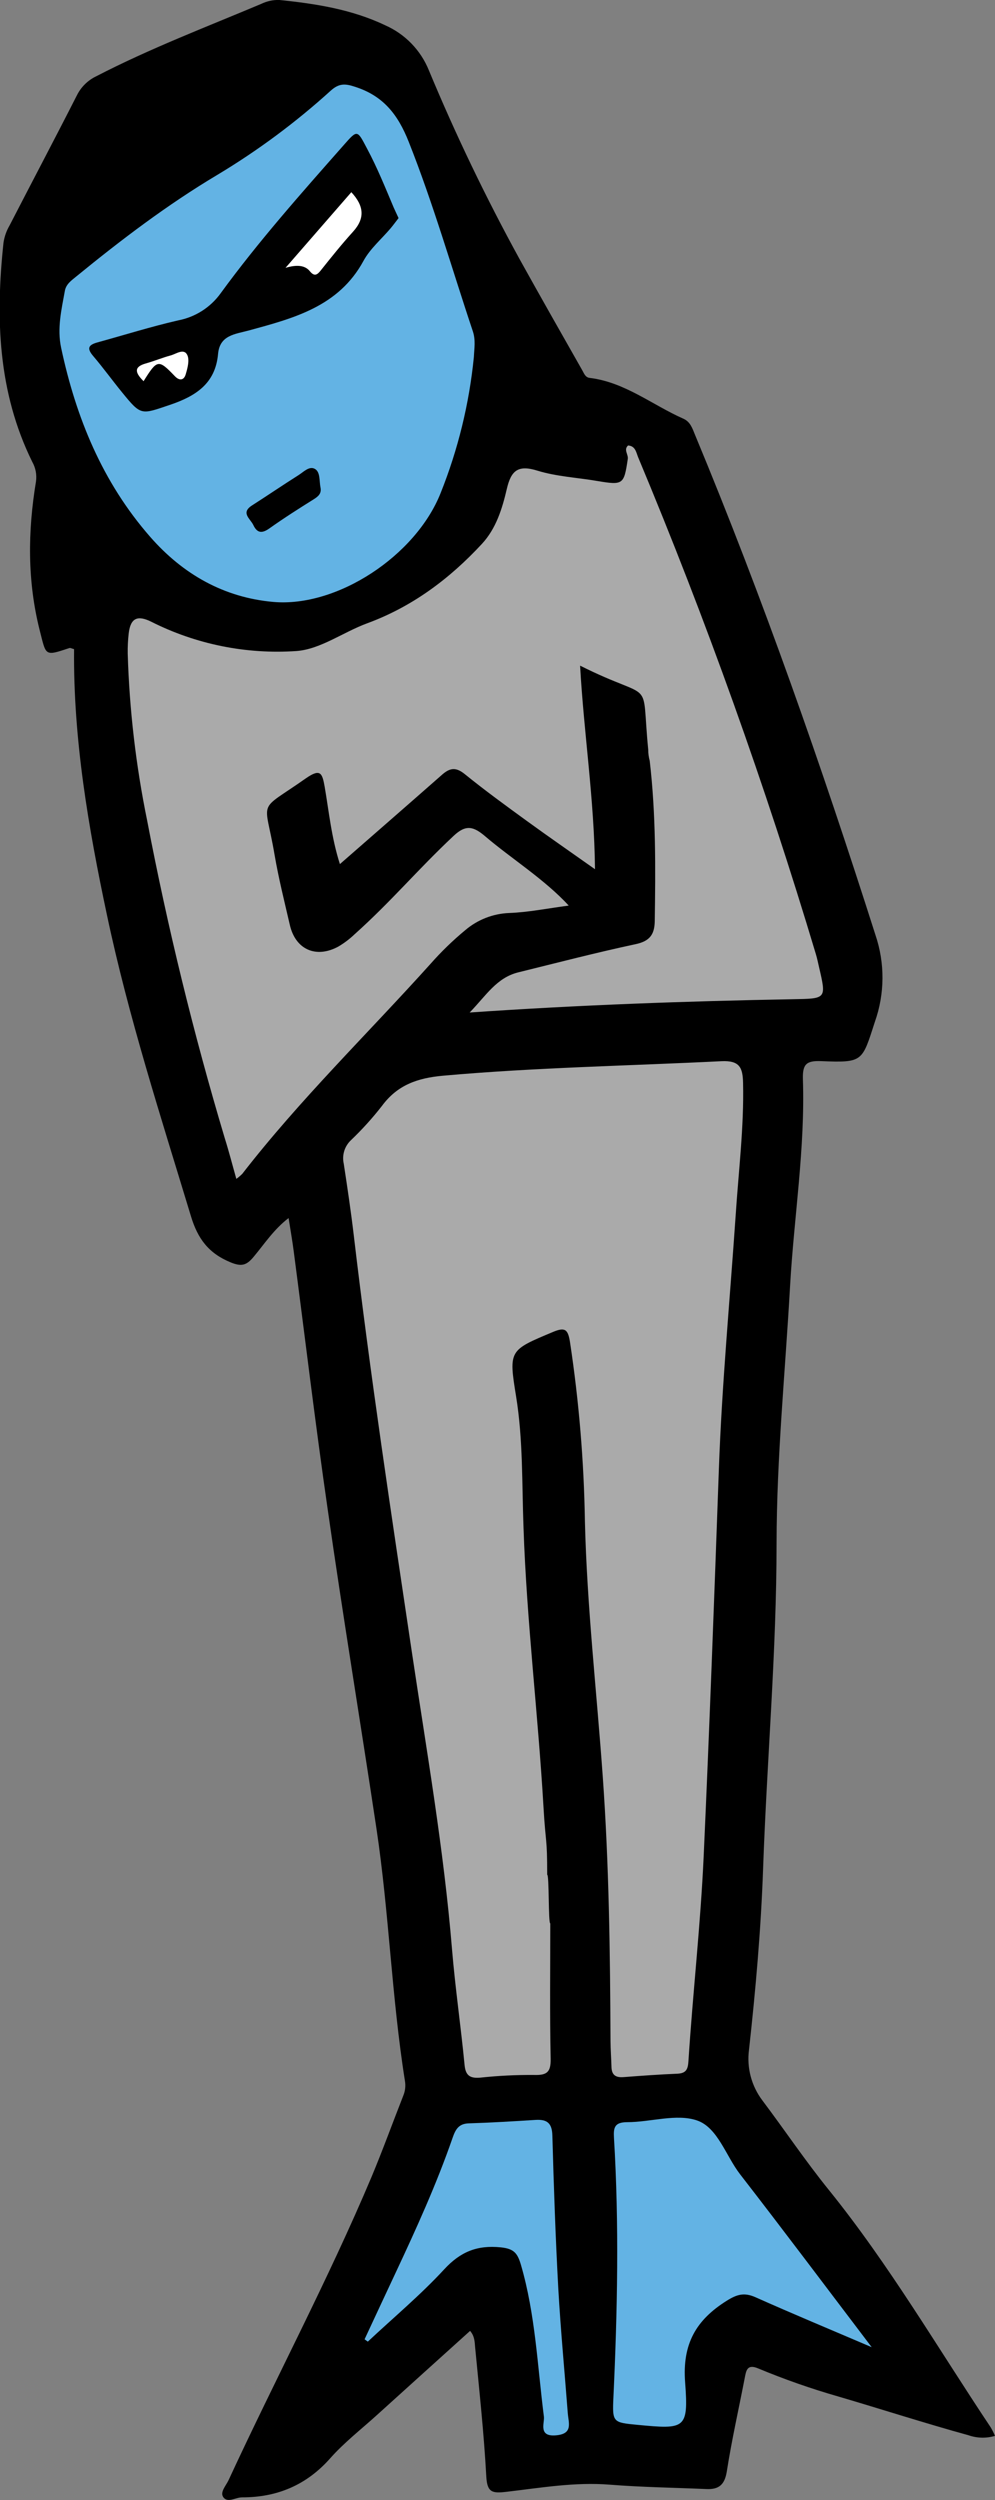 <svg width="121" height="304" viewBox="0 0 121 304" fill="none" xmlns="http://www.w3.org/2000/svg">
<rect x="0" y="0" width="121" height="304" fill="#808080" stroke="none"/>
<g clip-path="url(#clip0_2_12)">
<path d="M120.995 296.204C119.946 296.516 118.825 296.491 117.791 296.131C112.49 294.67 107.248 292.973 101.983 291.426C98.663 290.475 95.402 289.333 92.214 288.006C90.825 287.41 90.734 288.294 90.553 289.228C89.824 292.991 88.978 296.736 88.389 300.508C88.136 302.123 87.443 302.737 85.913 302.669C81.998 302.498 78.073 302.448 74.171 302.137C69.911 301.794 65.746 302.52 61.568 303.007C59.871 303.206 59.242 303.093 59.137 301.14C58.852 295.892 58.282 290.659 57.779 285.42C57.721 284.789 57.734 284.099 57.168 283.435C53.352 286.882 49.563 290.293 45.783 293.718C43.882 295.437 41.841 297.025 40.152 298.933C37.26 302.195 33.697 303.684 29.428 303.68C28.645 303.68 27.663 304.42 27.138 303.63C26.739 303.03 27.491 302.245 27.799 301.582C33.507 289.237 39.912 277.218 45.195 264.684C46.553 261.431 47.757 258.106 49.047 254.821C49.277 254.263 49.346 253.652 49.246 253.057C47.63 242.888 47.314 232.565 45.783 222.377C43.842 209.455 41.709 196.556 39.863 183.625C38.346 173.145 37.092 162.632 35.716 152.133C35.553 150.874 35.331 149.625 35.096 148.113C33.285 149.507 32.149 151.271 30.85 152.823C30.003 153.843 29.406 154.06 28.061 153.509C25.395 152.422 24.055 150.658 23.222 147.897C19.547 135.755 15.626 123.668 13.005 111.256C10.742 100.604 8.9 89.857 9.008 78.938C8.723 78.862 8.556 78.762 8.451 78.798C5.382 79.818 5.627 79.759 4.83 76.655C3.309 70.623 3.377 64.604 4.377 58.545C4.491 57.724 4.332 56.889 3.925 56.167C-0.263 47.672 -0.552 38.68 0.426 29.512C0.536 28.77 0.788 28.056 1.168 27.409C3.884 22.135 6.663 16.879 9.357 11.582C9.859 10.575 10.684 9.763 11.702 9.276C18.202 5.91 25.033 3.307 31.764 0.474C32.442 0.144 33.188 -0.02 33.941 -0.005C38.369 0.447 42.755 1.128 46.829 3.068C49.253 4.134 51.163 6.101 52.153 8.55C55.411 16.385 59.089 24.041 63.171 31.483C65.674 35.995 68.241 40.507 70.803 45.019C71.025 45.407 71.174 45.889 71.708 45.953C76.004 46.476 79.318 49.242 83.107 50.916C83.967 51.299 84.207 52.12 84.519 52.874C92.803 72.798 99.91 93.132 106.46 113.688C107.625 117.119 107.601 120.839 106.392 124.255C104.826 129.096 104.975 129.24 99.856 129.033C98.045 128.961 97.592 129.421 97.638 131.207C97.923 139.64 96.555 147.978 96.08 156.365C95.496 166.787 94.451 177.192 94.437 187.636C94.437 200.865 93.26 214.044 92.798 227.25C92.54 234.609 91.893 241.927 91.087 249.236C90.794 251.426 91.376 253.642 92.708 255.408C95.424 259.017 97.941 262.771 100.779 266.281C108.13 275.382 114.006 285.47 120.47 295.157C120.669 295.493 120.845 295.843 120.995 296.204Z" fill="black"/>
<path d="M57.503 40.29C57.856 41.346 57.675 42.366 57.626 43.417C57.062 49.097 55.7 54.669 53.578 59.971C50.546 67.596 40.99 73.881 33.235 73.195C27.228 72.662 22.235 69.829 18.252 65.268C12.453 58.631 9.244 50.794 7.433 42.289C6.93 39.929 7.474 37.66 7.886 35.373C8.03 34.556 8.664 34.123 9.244 33.645C14.726 29.164 20.343 24.892 26.445 21.255C31.355 18.307 35.963 14.885 40.202 11.04C41.198 10.138 41.936 10.138 43.172 10.553C46.612 11.654 48.391 13.923 49.708 17.253C52.709 24.819 54.937 32.62 57.503 40.29Z" fill="#63B3E4"/>
<path d="M69.046 293.433C69.141 294.652 69.721 295.969 67.584 296.14C65.448 296.312 66.226 294.665 66.145 293.885C65.357 287.712 65.113 281.468 63.356 275.427C62.935 273.988 62.51 273.446 60.903 273.279C58.024 272.986 55.991 273.812 54.013 275.959C51.13 279.081 47.843 281.825 44.729 284.744L44.335 284.459C45.593 281.752 46.85 279.059 48.106 276.379C50.627 271.001 53.085 265.596 55.032 259.978C55.38 258.972 55.756 258.241 56.996 258.201C59.712 258.115 62.428 257.953 65.122 257.781C66.507 257.696 67.132 258.151 67.172 259.663C67.344 265.898 67.557 272.133 67.897 278.36C68.186 283.404 68.666 288.439 69.046 293.433Z" fill="#63B3E4"/>
<path d="M106.007 285.42C100.965 283.264 96.388 281.36 91.861 279.339C90.503 278.743 89.634 278.987 88.389 279.763C84.628 282.118 82.957 285.041 83.319 289.716C83.74 295.382 83.319 295.414 77.539 294.864C74.519 294.575 74.456 294.57 74.596 291.525C75.085 281.008 75.298 270.486 74.664 259.969C74.587 258.697 74.741 258.065 76.267 258.056C79.128 258.056 82.26 256.987 84.768 257.849C87.276 258.711 88.267 262.144 89.996 264.386C95.302 271.231 100.48 278.143 106.007 285.42Z" fill="#63B3E4"/>
<path d="M90.363 131.681C90.485 137.095 89.806 142.473 89.458 147.865C88.756 158.125 87.787 168.376 87.421 178.649C86.859 194.332 86.284 210.01 85.574 225.689C85.198 234.018 84.256 242.292 83.722 250.603C83.659 251.609 83.469 252.114 82.364 252.164C80.182 252.254 78 252.412 75.819 252.579C74.886 252.651 74.388 252.331 74.361 251.356C74.334 250.305 74.248 249.254 74.243 248.198C74.198 237.451 74.062 226.695 73.297 215.984C72.559 205.647 71.378 195.334 71.129 184.965C71.013 177.681 70.408 170.413 69.318 163.21C69.069 161.639 68.721 161.346 67.218 161.978C61.935 164.198 61.844 164.162 62.759 169.788C63.619 175.089 63.465 180.431 63.664 185.755C64.044 197.102 65.434 208.373 66.091 219.693C66.362 224.412 66.543 223.239 66.543 227.972C66.801 227.972 66.661 233.887 66.919 233.887C66.919 239.373 66.851 244.859 66.964 250.346C66.996 251.979 66.511 252.363 64.95 252.317C62.764 252.3 60.578 252.408 58.404 252.642C57.191 252.746 56.625 252.417 56.498 251.126C56.046 246.421 55.358 241.733 54.968 237.023C53.972 224.881 51.877 212.893 50.08 200.86C47.567 184.004 45.014 167.148 43.022 150.22C42.678 147.31 42.248 144.413 41.804 141.517C41.688 141.007 41.707 140.477 41.857 139.976C42.008 139.476 42.286 139.023 42.665 138.661C44.027 137.361 45.292 135.963 46.449 134.478C48.323 131.938 50.763 131.086 53.873 130.806C65.14 129.8 76.439 129.606 87.724 129.042C89.96 128.934 90.322 129.836 90.363 131.681Z" fill="#AAAAAA"/>
<path d="M76.344 55.806C76.425 55.247 75.805 54.687 76.38 54.169C77.285 54.232 77.367 55.035 77.607 55.612C85.871 75.374 93.088 95.555 99.231 116.07C99.38 116.571 99.484 117.09 99.602 117.6C100.507 121.507 100.507 121.43 96.352 121.507C83.478 121.742 70.608 122.193 57.114 123.122C59.119 121.056 60.387 118.89 63.035 118.236C67.788 117.063 72.541 115.827 77.312 114.807C78.978 114.451 79.576 113.666 79.621 112.1C79.721 105.558 79.77 99.016 79.01 92.51C78.889 92.069 78.828 91.613 78.829 91.156C77.924 81.948 79.789 85.584 70.545 80.942C70.998 89.166 72.27 97.152 72.356 105.698C69.345 103.568 66.706 101.745 64.112 99.859C61.519 97.974 58.993 96.137 56.539 94.148C55.502 93.308 54.792 93.322 53.823 94.148C49.749 97.734 45.675 101.281 41.334 105.075C40.302 101.84 40.008 98.731 39.487 95.695C39.188 93.972 38.953 93.439 37.224 94.626C31.149 98.907 32.194 96.882 33.385 103.916C33.878 106.799 34.593 109.646 35.25 112.488C35.938 115.457 38.419 116.576 41.135 115.109C41.847 114.69 42.51 114.19 43.108 113.62C47.635 109.56 50.713 105.82 55.158 101.646C56.661 100.234 57.576 100.473 59.042 101.727C62.075 104.326 66.249 106.943 69.16 110.119C66.521 110.471 64.226 110.936 61.917 111.022C59.949 111.099 58.065 111.837 56.571 113.115C55.062 114.364 53.655 115.73 52.361 117.198C44.711 125.703 36.481 133.689 29.456 142.749C29.232 142.967 28.993 143.169 28.74 143.353C28.247 141.607 27.835 139.996 27.328 138.39C23.532 125.685 20.384 112.796 17.894 99.774C16.525 93.086 15.734 86.293 15.531 79.471C15.518 78.645 15.559 77.819 15.654 76.998C15.88 75.13 16.744 74.792 18.37 75.591C23.839 78.353 29.957 79.588 36.074 79.164C38.993 78.938 41.741 76.867 44.629 75.803C50.138 73.777 54.665 70.388 58.599 66.143C60.337 64.27 61.08 61.834 61.636 59.438C62.157 57.218 62.994 56.501 65.339 57.228C67.684 57.954 70.224 58.071 72.672 58.495C75.787 59.014 75.882 58.919 76.344 55.806Z" fill="#AAAAAA"/>
<path d="M48.468 26.52C48.151 26.926 47.848 27.346 47.517 27.743C46.404 29.061 45.014 30.233 44.204 31.718C41.18 37.29 35.703 38.698 30.252 40.187C28.577 40.638 26.721 40.751 26.518 43.038C26.196 46.647 23.802 48.168 20.674 49.228C17.143 50.415 17.184 50.582 14.843 47.708C13.653 46.25 12.548 44.721 11.331 43.291C10.525 42.348 10.756 41.937 11.86 41.635C15.133 40.733 18.369 39.717 21.669 38.959C23.752 38.56 25.6 37.38 26.835 35.661C31.438 29.345 36.653 23.479 41.827 17.614C43.484 15.728 43.443 15.809 44.634 18.065C45.879 20.389 46.856 22.825 47.879 25.244C48.051 25.636 48.246 26.033 48.468 26.52Z" fill="black"/>
<path d="M17.74 44.193C18.754 43.909 19.732 43.498 20.746 43.223C21.421 43.042 22.344 42.321 22.765 43.151C23.077 43.76 22.81 44.766 22.579 45.533C22.38 46.196 21.873 46.381 21.258 45.74C19.266 43.661 19.121 43.697 17.46 46.354C16.428 45.33 16.233 44.613 17.74 44.193Z" fill="white"/>
<path d="M42.724 23.371C44.285 25.054 44.403 26.556 42.923 28.185C41.565 29.683 40.293 31.271 39.03 32.855C38.577 33.437 38.233 33.663 37.672 32.972C37.11 32.282 36.16 32.142 34.72 32.571L42.724 23.371Z" fill="white"/>
<path d="M38.975 59.28C39.116 59.989 38.735 60.345 38.169 60.702C36.327 61.852 34.494 63.021 32.737 64.27C31.832 64.902 31.262 64.812 30.805 63.842C30.438 63.07 29.234 62.362 30.655 61.455C32.547 60.246 34.403 58.978 36.3 57.778C36.911 57.395 37.604 56.636 38.287 57.016C38.971 57.395 38.812 58.491 38.975 59.28Z" fill="black"/>
</g>
<defs>
<clipPath id="clip0_2_12">
<rect width="121" height="304" fill="white"/>
</clipPath>
</defs>
</svg>
